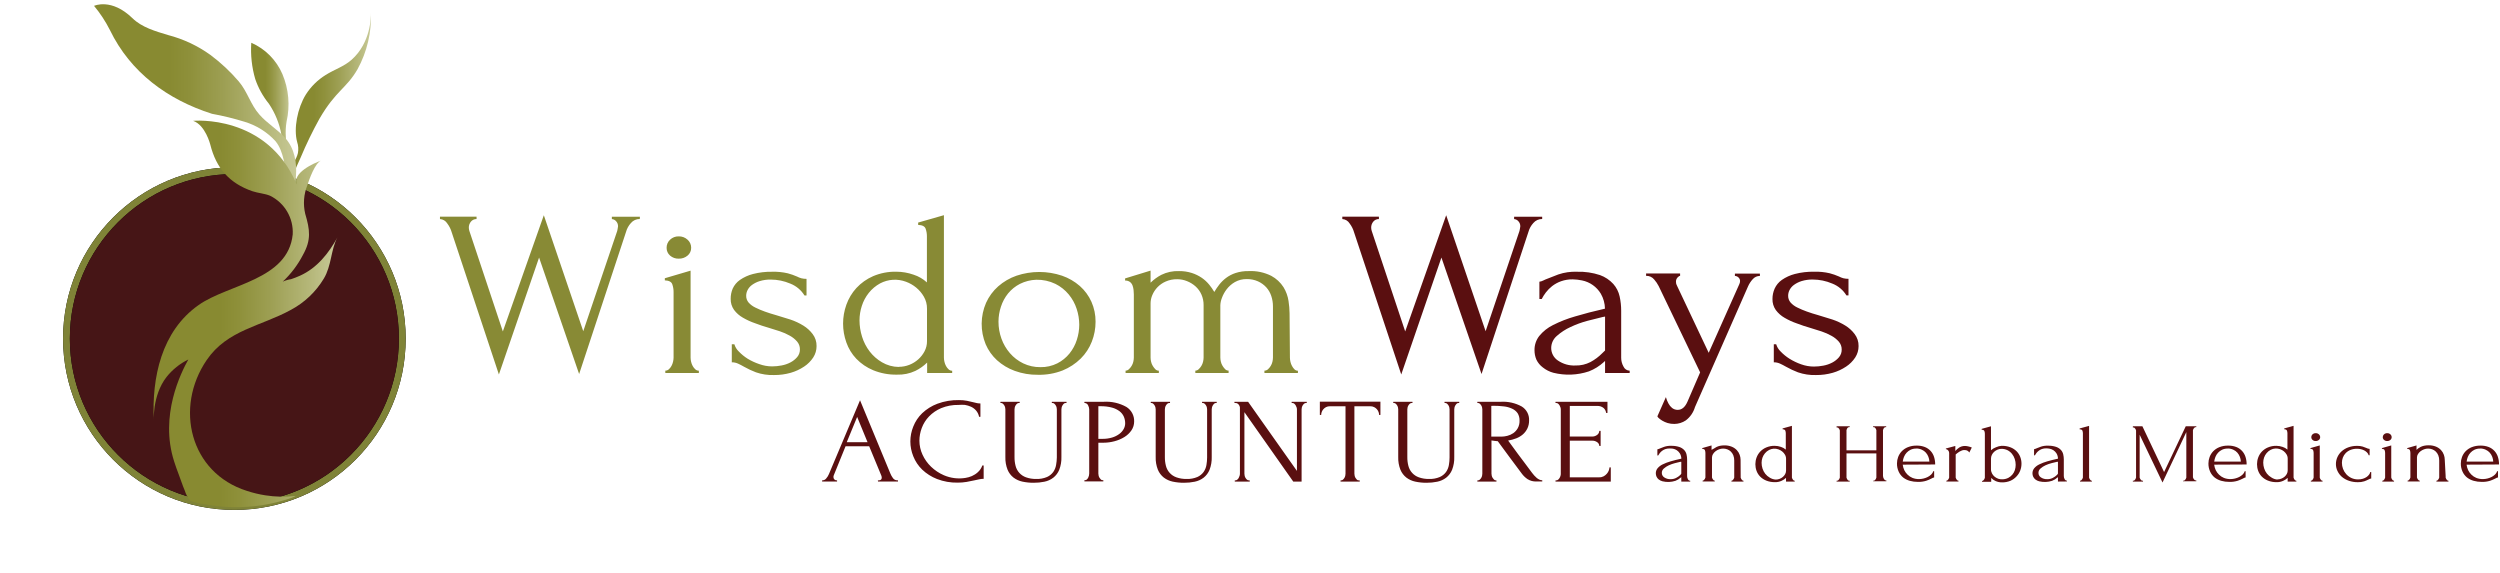 <?xml version="1.0" encoding="UTF-8"?>
<svg width="563px" height="129px" viewBox="0 0 563 129" version="1.1" xmlns="http://www.w3.org/2000/svg" xmlns:xlink="http://www.w3.org/1999/xlink">
    <!-- Generator: Sketch 50.2 (55047) - http://www.bohemiancoding.com/sketch -->
    <title>logo</title>
    <desc>Created with Sketch.</desc>
    <defs>
        <circle id="path-1" cx="38.78" cy="76.25" r="37.05"></circle>
        <filter x="-32.4%" y="-32.4%" width="164.8%" height="164.8%" filterUnits="objectBoundingBox" id="filter-2">
            <feMorphology radius="3" operator="dilate" in="SourceAlpha" result="shadowSpreadOuter1"></feMorphology>
            <feOffset dx="0" dy="0" in="shadowSpreadOuter1" result="shadowOffsetOuter1"></feOffset>
            <feGaussianBlur stdDeviation="5" in="shadowOffsetOuter1" result="shadowBlurOuter1"></feGaussianBlur>
            <feColorMatrix values="0 0 0 0 0.498   0 0 0 0 0.514   0 0 0 0 0.216  0 0 0 1 0" type="matrix" in="shadowBlurOuter1"></feColorMatrix>
        </filter>
        <linearGradient x1="-0.195%" y1="50.007%" x2="99.911%" y2="50.007%" id="linearGradient-3">
            <stop stop-color="#888A31" offset="37%"></stop>
            <stop stop-color="#8E903A" offset="47%"></stop>
            <stop stop-color="#9D9F53" offset="64%"></stop>
            <stop stop-color="#B6B87B" offset="86%"></stop>
            <stop stop-color="#C8CA98" offset="100%"></stop>
        </linearGradient>
        <linearGradient x1="0.034%" y1="49.984%" x2="100.02%" y2="49.984%" id="linearGradient-4">
            <stop stop-color="#888A31" offset="37%"></stop>
            <stop stop-color="#8E903A" offset="47%"></stop>
            <stop stop-color="#9D9F53" offset="64%"></stop>
            <stop stop-color="#B6B87B" offset="86%"></stop>
            <stop stop-color="#C8CA98" offset="100%"></stop>
        </linearGradient>
        <linearGradient x1="0.022%" y1="50.089%" x2="99.92%" y2="50.089%" id="linearGradient-5">
            <stop stop-color="#888A31" offset="37%"></stop>
            <stop stop-color="#8E903A" offset="47%"></stop>
            <stop stop-color="#9D9F53" offset="64%"></stop>
            <stop stop-color="#B6B87B" offset="86%"></stop>
            <stop stop-color="#C8CA98" offset="100%"></stop>
        </linearGradient>
        <linearGradient x1="0.005%" y1="49.975%" x2="100.024%" y2="49.975%" id="linearGradient-6">
            <stop stop-color="#888A31" offset="37%"></stop>
            <stop stop-color="#8E903A" offset="47%"></stop>
            <stop stop-color="#9D9F53" offset="64%"></stop>
            <stop stop-color="#B6B87B" offset="86%"></stop>
            <stop stop-color="#C8CA98" offset="100%"></stop>
        </linearGradient>
    </defs>
    <g id="Page-1" stroke="none" stroke-width="1" fill="none" fill-rule="evenodd">
        <g id="logo" transform="translate(14, 0)">
            <path d="M130.08,49.32 C129.31,49.306 128.575,49.64 128.08,50.23 C127.56,50.8 127.183,51.485 126.98,52.23 L116.42,84.23 L107.4,58 L98.35,84.33 L87.73,52.33 C87.524,51.607 87.185,50.929 86.73,50.33 C86.378,49.745 85.761,49.371 85.08,49.33 L85.08,48.8 L93.32,48.8 L93.32,49.33 C92.84,49.318 92.381,49.524 92.07,49.89 C91.734,50.285 91.559,50.792 91.58,51.31 C91.59,51.544 91.631,51.776 91.7,52 L99.24,74.64 L108.47,48.47 L117.35,74.59 L125,52 C125.016,51.848 125.046,51.697 125.09,51.55 C125.142,51.367 125.172,51.18 125.18,50.99 C125.2,50.543 125.033,50.109 124.72,49.79 C124.482,49.523 124.147,49.361 123.79,49.34 L123.79,48.81 L130.11,48.81 L130.08,49.32 Z M135.83,84 L135.83,83.47 C136.131,83.473 136.422,83.358 136.64,83.15 C136.874,82.934 137.07,82.68 137.22,82.4 C137.378,82.107 137.496,81.794 137.57,81.47 C137.644,81.165 137.685,80.853 137.69,80.54 L137.69,65.76 C137.693,65.168 137.595,64.579 137.4,64.02 C137.207,63.467 136.647,63.173 135.72,63.14 L135.72,62.66 L141.52,60.95 L141.52,80.55 C141.525,80.864 141.565,81.175 141.64,81.48 C141.714,81.805 141.831,82.117 141.99,82.41 C142.14,82.69 142.336,82.944 142.57,83.16 C142.788,83.368 143.079,83.483 143.38,83.48 L143.38,84 L135.83,84 Z M136.12,55.8 C136.109,55.11 136.392,54.448 136.9,53.98 C137.421,53.482 138.119,53.212 138.84,53.23 C139.579,53.207 140.298,53.476 140.84,53.98 C141.363,54.44 141.66,55.104 141.65,55.8 C141.664,56.48 141.365,57.128 140.84,57.56 C140.283,58.031 139.569,58.277 138.84,58.25 C138.129,58.273 137.437,58.026 136.9,57.56 C136.398,57.127 136.112,56.493 136.12,55.83 L136.12,55.8 Z M169.89,77.94 C169.895,78.848 169.635,79.738 169.14,80.5 C168.602,81.321 167.901,82.022 167.08,82.56 C166.157,83.174 165.145,83.643 164.08,83.95 C162.854,84.298 161.584,84.47 160.31,84.46 C158.931,84.506 157.555,84.3 156.25,83.85 C155.33,83.501 154.437,83.083 153.58,82.6 C153.08,82.313 152.617,82.073 152.19,81.88 C151.753,81.684 151.279,81.585 150.8,81.59 L150.8,77.53 L151.38,77.53 C151.566,78.151 151.91,78.713 152.38,79.16 C152.977,79.783 153.649,80.331 154.38,80.79 C155.206,81.288 156.085,81.694 157,82 C157.92,82.334 158.891,82.507 159.87,82.51 C160.592,82.51 161.312,82.439 162.02,82.3 C162.718,82.172 163.392,81.939 164.02,81.61 C164.595,81.31 165.108,80.903 165.53,80.41 C165.939,79.924 166.156,79.305 166.14,78.67 C166.15,78.025 165.922,77.398 165.5,76.91 C165.038,76.381 164.486,75.938 163.87,75.6 C163.151,75.195 162.394,74.86 161.61,74.6 C160.766,74.316 159.915,74.049 159.06,73.8 C158.046,73.511 157.045,73.177 156.06,72.8 C155.1,72.473 154.176,72.051 153.3,71.54 C152.518,71.099 151.837,70.5 151.3,69.78 C150.79,69.055 150.527,68.186 150.55,67.3 C150.541,66.511 150.695,65.728 151,65 C151.357,64.217 151.916,63.544 152.62,63.05 C153.51,62.434 154.502,61.98 155.55,61.71 C156.97,61.344 158.434,61.172 159.9,61.2 C161.08,61.166 162.26,61.283 163.41,61.55 C164.114,61.737 164.803,61.978 165.47,62.27 C165.788,62.439 166.123,62.573 166.47,62.67 C166.85,62.762 167.24,62.805 167.63,62.8 L167.63,66.54 L167.17,66.54 C166.427,65.326 165.306,64.388 163.98,63.87 C162.587,63.272 161.086,62.962 159.57,62.96 C158.723,62.944 157.88,63.062 157.07,63.31 C156.458,63.499 155.88,63.786 155.36,64.16 C154.942,64.46 154.6,64.854 154.36,65.31 C154.155,65.706 154.045,66.144 154.04,66.59 C154.025,67.157 154.221,67.709 154.59,68.14 C155.014,68.61 155.528,68.99 156.1,69.26 C156.798,69.606 157.516,69.91 158.25,70.17 C159.043,70.457 159.883,70.723 160.77,70.97 C161.85,71.29 162.933,71.623 164.02,71.97 C165.035,72.312 166.008,72.768 166.92,73.33 C167.729,73.827 168.438,74.472 169.01,75.23 C169.601,76.008 169.912,76.963 169.89,77.94 Z M194.79,84 L194.79,81.65 C194.016,82.411 193.124,83.042 192.15,83.52 C190.854,84.129 189.431,84.421 188,84.37 C186.16,84.407 184.333,84.067 182.63,83.37 C181.199,82.778 179.905,81.896 178.83,80.78 C177.837,79.731 177.077,78.484 176.6,77.12 C175.615,74.376 175.615,71.374 176.6,68.63 C177.094,67.235 177.862,65.953 178.86,64.86 C179.918,63.719 181.202,62.81 182.63,62.19 C184.28,61.491 186.059,61.15 187.85,61.19 C189.175,61.192 190.49,61.419 191.74,61.86 C192.854,62.217 193.877,62.81 194.74,63.6 L194.74,53.21 C194.744,52.627 194.646,52.049 194.45,51.5 C194.257,50.967 193.697,50.683 192.77,50.65 L192.77,50.12 L198.57,48.46 L198.57,80.56 C198.575,80.874 198.615,81.185 198.69,81.49 C198.764,81.815 198.881,82.127 199.04,82.42 C199.19,82.7 199.386,82.954 199.62,83.17 C199.838,83.378 200.129,83.493 200.43,83.49 L200.43,84 L194.79,84 Z M188.41,82.61 C189.225,82.611 190.032,82.458 190.79,82.16 C191.524,81.871 192.201,81.455 192.79,80.93 C193.369,80.414 193.85,79.797 194.21,79.11 C194.578,78.41 194.767,77.63 194.76,76.84 L194.76,69.52 C194.773,68.574 194.531,67.641 194.06,66.82 C193.61,66.034 193.02,65.336 192.32,64.76 C191.636,64.197 190.862,63.754 190.03,63.45 C188.123,62.732 186.001,62.867 184.2,63.82 C183.216,64.356 182.349,65.084 181.65,65.96 C180.951,66.836 180.419,67.832 180.08,68.9 C179.74,69.943 179.564,71.033 179.56,72.13 C179.562,73.39 179.758,74.64 180.14,75.84 C180.51,77.036 181.089,78.157 181.85,79.15 C182.605,80.13 183.542,80.955 184.61,81.58 C185.759,82.258 187.066,82.624 188.4,82.64 L188.41,82.61 Z M219.74,84.4 C217.961,84.427 216.192,84.129 214.52,83.52 C213.044,82.985 211.686,82.17 210.52,81.12 C209.424,80.114 208.555,78.887 207.97,77.52 C206.743,74.528 206.775,71.168 208.06,68.2 C208.698,66.785 209.628,65.52 210.79,64.49 C211.996,63.432 213.395,62.617 214.91,62.09 C218.242,60.969 221.848,60.969 225.18,62.09 C226.65,62.598 228.009,63.386 229.18,64.41 C230.292,65.395 231.182,66.605 231.79,67.96 C232.42,69.38 232.736,70.917 232.72,72.47 C232.721,73.996 232.436,75.509 231.88,76.93 C231.323,78.364 230.471,79.666 229.38,80.75 C228.214,81.896 226.834,82.803 225.32,83.42 C223.544,84.114 221.647,84.447 219.74,84.4 Z M219.36,63 C218.084,63.042 216.832,63.359 215.69,63.93 C214.666,64.454 213.761,65.182 213.03,66.07 C212.309,66.961 211.759,67.978 211.41,69.07 C211.047,70.153 210.861,71.288 210.86,72.43 C210.856,73.732 211.079,75.025 211.52,76.25 C211.949,77.452 212.597,78.564 213.43,79.53 C214.262,80.494 215.283,81.277 216.43,81.83 C217.64,82.41 218.968,82.701 220.31,82.68 C221.624,82.708 222.924,82.416 224.1,81.83 C225.162,81.291 226.099,80.535 226.85,79.61 C227.586,78.698 228.146,77.657 228.5,76.54 C228.861,75.436 229.047,74.282 229.05,73.12 C229.044,71.914 228.848,70.716 228.47,69.57 C228.086,68.379 227.479,67.273 226.68,66.31 C225.858,65.315 224.836,64.505 223.68,63.93 C222.334,63.282 220.853,62.963 219.36,63 Z M276.49,80.56 C276.495,80.873 276.536,81.185 276.61,81.49 C276.683,81.815 276.801,82.128 276.96,82.42 C277.106,82.695 277.291,82.948 277.51,83.17 C277.715,83.38 277.997,83.496 278.29,83.49 L278.29,84 L270.75,84 L270.75,83.47 C271.051,83.473 271.342,83.358 271.56,83.15 C271.797,82.93 272.003,82.677 272.17,82.4 C272.346,82.112 272.474,81.798 272.55,81.47 C272.624,81.165 272.664,80.853 272.67,80.54 L272.67,69 C272.672,68.201 272.544,67.407 272.29,66.65 C272.053,65.928 271.668,65.264 271.16,64.7 C270.637,64.132 270.004,63.677 269.3,63.36 C268.514,63.01 267.661,62.836 266.8,62.85 C265.856,62.825 264.923,63.057 264.1,63.52 C263.378,63.935 262.746,64.489 262.24,65.15 C261.785,65.741 261.424,66.399 261.17,67.1 C260.965,67.621 260.847,68.171 260.82,68.73 L260.82,80.53 C260.825,80.844 260.865,81.155 260.94,81.46 C261.015,81.789 261.143,82.103 261.32,82.39 C261.483,82.662 261.678,82.914 261.9,83.14 C262.105,83.35 262.387,83.466 262.68,83.46 L262.68,84 L255.19,84 L255.19,83.47 C255.472,83.463 255.74,83.349 255.94,83.15 C256.178,82.93 256.383,82.677 256.55,82.4 C256.726,82.112 256.854,81.798 256.93,81.47 C257.004,81.165 257.045,80.853 257.05,80.54 L257.05,68.7 C257.059,67.881 256.892,67.069 256.56,66.32 C256.249,65.619 255.792,64.992 255.22,64.48 C254.656,63.982 254.01,63.586 253.31,63.31 C252.617,63.029 251.877,62.883 251.13,62.88 C250.222,62.859 249.32,63.04 248.49,63.41 C247.13,64.006 246.054,65.107 245.49,66.48 C245.249,67.046 245.12,67.654 245.11,68.27 L245.11,80.55 C245.115,80.864 245.155,81.175 245.23,81.48 C245.305,81.809 245.433,82.123 245.61,82.41 C245.772,82.682 245.967,82.934 246.19,83.16 C246.395,83.37 246.677,83.486 246.97,83.48 L246.97,84 L239.48,84 L239.48,83.47 C239.762,83.463 240.03,83.349 240.23,83.15 C240.467,82.93 240.673,82.677 240.84,82.4 C241.016,82.113 241.145,81.799 241.22,81.47 C241.294,81.165 241.334,80.853 241.34,80.54 L241.34,66.3 C241.338,65.966 241.318,65.632 241.28,65.3 C241.243,64.959 241.166,64.623 241.05,64.3 C240.937,63.984 240.735,63.706 240.47,63.5 C240.15,63.272 239.762,63.159 239.37,63.18 L239.37,62.7 L245.11,60.94 L245.11,63.66 C245.823,62.958 246.635,62.365 247.52,61.9 C248.761,61.287 250.137,60.994 251.52,61.05 C252.504,61.036 253.483,61.181 254.42,61.48 C255.211,61.736 255.962,62.103 256.65,62.57 C257.268,62.998 257.823,63.509 258.3,64.09 C258.73,64.612 259.117,65.167 259.46,65.75 C259.79,65.183 260.158,64.638 260.56,64.12 C261.006,63.549 261.523,63.038 262.1,62.6 C262.75,62.111 263.477,61.733 264.25,61.48 C265.196,61.176 266.186,61.031 267.18,61.05 C268.947,60.961 270.707,61.33 272.29,62.12 C273.414,62.723 274.364,63.605 275.05,64.68 C275.633,65.633 276.017,66.695 276.18,67.8 C276.32,68.71 276.396,69.63 276.41,70.55 L276.49,80.56 Z" id="Shape" fill="#888A35" fill-rule="nonzero"></path>
            <path d="M333.3,49.32 C332.53,49.306 331.795,49.64 331.3,50.23 C330.78,50.8 330.403,51.485 330.2,52.23 L319.64,84.23 L310.61,58 L301.56,84.33 L290.94,52.33 C290.734,51.607 290.395,50.929 289.94,50.33 C289.588,49.745 288.971,49.371 288.29,49.33 L288.29,48.8 L296.53,48.8 L296.53,49.33 C296.05,49.318 295.591,49.524 295.28,49.89 C294.944,50.285 294.769,50.792 294.79,51.31 C294.8,51.544 294.841,51.776 294.91,52 L302.45,74.64 L311.68,48.47 L320.56,74.59 L328.19,52 C328.206,51.848 328.236,51.697 328.28,51.55 C328.332,51.367 328.362,51.18 328.37,50.99 C328.39,50.543 328.223,50.109 327.91,49.79 C327.672,49.523 327.337,49.361 326.98,49.34 L326.98,48.81 L333.3,48.81 L333.3,49.32 Z M347.46,84 L347.46,81.28 L347.17,81.55 C346.195,82.444 345.062,83.149 343.83,83.63 C341.248,84.495 338.473,84.606 335.83,83.95 C334.963,83.718 334.153,83.309 333.45,82.75 C332.832,82.292 332.335,81.692 332,81 C331.711,80.324 331.565,79.595 331.57,78.86 C331.552,77.703 331.93,76.574 332.64,75.66 C333.486,74.628 334.543,73.789 335.74,73.2 C337.341,72.392 339.015,71.74 340.74,71.25 C342.693,70.663 344.927,70.083 347.44,69.51 C347.418,68.329 347.098,67.174 346.51,66.15 C345.583,64.597 344.043,63.507 342.27,63.15 C341.583,63.004 340.883,62.923 340.18,62.91 C339.281,62.893 338.387,63.039 337.54,63.34 C336.82,63.596 336.146,63.964 335.54,64.43 C335.007,64.847 334.53,65.331 334.12,65.87 C333.768,66.332 333.456,66.824 333.19,67.34 L332.67,67.34 L332.67,63.44 C332.974,63.405 333.27,63.314 333.54,63.17 C333.864,63.005 334.198,62.862 334.54,62.74 C335.338,62.442 336.131,62.132 336.92,61.81 C338.283,61.345 339.721,61.139 341.16,61.2 C342.911,61.144 344.658,61.398 346.32,61.95 C347.468,62.362 348.498,63.049 349.32,63.95 C350.024,64.747 350.513,65.711 350.74,66.75 C350.974,67.811 351.091,68.894 351.09,69.98 L351.09,80.55 C351.085,81.251 351.264,81.94 351.61,82.55 C351.854,83.103 352.396,83.466 353,83.48 L353,84 L347.46,84 Z M347.46,78.93 L347.46,71.29 L346.88,71.4 C345.953,71.613 344.823,71.897 343.49,72.25 C342.184,72.596 340.912,73.062 339.69,73.64 C338.569,74.149 337.531,74.823 336.61,75.64 C335.807,76.317 335.34,77.31 335.33,78.36 C335.327,79.497 335.894,80.56 336.84,81.19 C338,81.984 339.386,82.377 340.79,82.31 C341.96,82.339 343.119,82.074 344.16,81.54 C345.146,81.012 346.046,80.337 346.83,79.54 L347.46,78.93 Z M367.71,91.67 C367.36,92.864 366.639,93.915 365.65,94.67 C364.886,95.182 363.99,95.46 363.07,95.47 C362.549,95.48 362.029,95.409 361.53,95.26 C361.125,95.134 360.736,94.963 360.37,94.75 C360.092,94.59 359.831,94.402 359.59,94.19 C359.444,94.073 359.325,93.927 359.24,93.76 L361.16,89.43 C361.296,89.931 361.49,90.415 361.74,90.87 C361.94,91.254 362.216,91.594 362.55,91.87 C362.914,92.157 363.366,92.309 363.83,92.3 C364.757,92.3 365.49,91.677 366.03,90.43 L368.87,83.86 L359.53,64.42 C359.259,63.891 358.923,63.397 358.53,62.95 C358.087,62.397 357.407,62.089 356.7,62.12 L356.7,61.59 L364.36,61.59 L364.36,62.12 C364.207,62.12 364.013,62.243 363.78,62.49 C363.532,62.762 363.406,63.123 363.43,63.49 C363.425,63.79 363.505,64.084 363.66,64.34 L370.8,79.45 L377.69,64 C377.796,63.785 377.854,63.55 377.86,63.31 C377.87,62.984 377.73,62.67 377.48,62.46 C377.267,62.263 376.99,62.149 376.7,62.14 L376.7,61.61 L382.33,61.61 L382.33,62.14 C381.717,62.135 381.133,62.398 380.73,62.86 C380.287,63.341 379.925,63.892 379.66,64.49 L367.71,91.67 Z M404.55,77.94 C404.555,78.848 404.295,79.738 403.8,80.5 C403.262,81.321 402.561,82.022 401.74,82.56 C400.817,83.174 399.805,83.643 398.74,83.95 C397.514,84.298 396.244,84.47 394.97,84.46 C393.591,84.506 392.215,84.3 390.91,83.85 C389.99,83.501 389.097,83.083 388.24,82.6 C387.74,82.313 387.277,82.073 386.85,81.88 C386.413,81.684 385.939,81.585 385.46,81.59 L385.46,77.53 L386,77.53 C386.186,78.151 386.53,78.713 387,79.16 C387.597,79.783 388.269,80.331 389,80.79 C389.822,81.301 390.697,81.72 391.61,82.04 C392.53,82.374 393.501,82.547 394.48,82.55 C395.202,82.55 395.922,82.479 396.63,82.34 C397.328,82.212 398.002,81.979 398.63,81.65 C399.205,81.35 399.718,80.943 400.14,80.45 C400.549,79.964 400.766,79.345 400.75,78.71 C400.76,78.065 400.532,77.438 400.11,76.95 C399.648,76.421 399.096,75.978 398.48,75.64 C397.761,75.235 397.004,74.9 396.22,74.64 C395.376,74.356 394.525,74.089 393.67,73.84 C392.656,73.551 391.655,73.217 390.67,72.84 C389.71,72.513 388.786,72.091 387.91,71.58 C387.128,71.139 386.447,70.54 385.91,69.82 C385.4,69.095 385.137,68.226 385.16,67.34 C385.157,66.531 385.324,65.73 385.65,64.99 C386.007,64.207 386.566,63.534 387.27,63.04 C388.16,62.424 389.152,61.97 390.2,61.7 C391.62,61.334 393.084,61.162 394.55,61.19 C395.73,61.156 396.91,61.273 398.06,61.54 C398.764,61.727 399.453,61.968 400.12,62.26 C400.438,62.429 400.773,62.563 401.12,62.66 C401.5,62.752 401.89,62.795 402.28,62.79 L402.28,66.53 L401.82,66.53 C401.077,65.316 399.956,64.378 398.63,63.86 C397.237,63.262 395.736,62.952 394.22,62.95 C393.373,62.934 392.53,63.052 391.72,63.3 C391.108,63.489 390.53,63.776 390.01,64.15 C389.592,64.45 389.25,64.844 389.01,65.3 C388.805,65.696 388.695,66.134 388.69,66.58 C388.675,67.147 388.871,67.699 389.24,68.13 C389.664,68.6 390.178,68.98 390.75,69.25 C391.448,69.596 392.166,69.9 392.9,70.16 C393.693,70.447 394.533,70.713 395.42,70.96 C396.5,71.28 397.583,71.613 398.67,71.96 C399.685,72.302 400.658,72.758 401.57,73.32 C402.379,73.817 403.088,74.462 403.66,75.22 C404.257,75.999 404.571,76.959 404.55,77.94 Z M183.69,108.18 L183.84,108.18 C184.327,108.18 184.57,107.98 184.57,107.58 C184.567,107.423 184.537,107.267 184.48,107.12 L181.74,100.5 L176.42,100.5 L173.78,107 C173.723,107.129 173.693,107.269 173.69,107.41 C173.678,107.618 173.754,107.821 173.9,107.97 C174.02,108.096 174.186,108.168 174.36,108.17 L174.51,108.17 L174.51,108.44 L171.14,108.44 L171.14,108.17 L171.29,108.17 C171.595,108.146 171.875,107.994 172.06,107.75 C172.321,107.454 172.531,107.116 172.68,106.75 L179.68,90.14 L186.49,106.59 C186.64,106.968 186.838,107.324 187.08,107.65 C187.302,107.983 187.68,108.18 188.08,108.17 L188.23,108.17 L188.23,108.44 L183.73,108.44 L183.69,108.18 Z M176.69,99.58 L181.37,99.58 L179.03,93.89 L176.69,99.58 Z M201.86,91.19 C200.524,91.159 199.197,91.405 197.96,91.91 C196.925,92.344 195.99,92.983 195.21,93.79 C194.494,94.536 193.939,95.421 193.58,96.39 C193.235,97.304 193.055,98.273 193.05,99.25 C193.054,100.335 193.293,101.406 193.75,102.39 C194.214,103.411 194.869,104.334 195.68,105.11 C196.516,105.912 197.488,106.559 198.55,107.02 C200.076,107.68 201.758,107.892 203.4,107.63 C203.906,107.555 204.4,107.413 204.87,107.21 C205.367,106.995 205.823,106.698 206.22,106.33 C206.672,105.92 207.016,105.405 207.22,104.83 L207.52,104.83 L207.52,107.83 C207.184,107.829 206.848,107.866 206.52,107.94 L205.41,108.18 C204.883,108.307 204.3,108.423 203.66,108.53 C202.999,108.639 202.33,108.693 201.66,108.69 C200.072,108.721 198.492,108.442 197.01,107.87 C195.769,107.389 194.634,106.668 193.67,105.75 C192.798,104.903 192.116,103.881 191.67,102.75 C191.237,101.69 191.013,100.555 191.01,99.41 C191.014,98.261 191.238,97.124 191.67,96.06 C192.114,94.928 192.796,93.905 193.67,93.06 C194.66,92.127 195.826,91.399 197.1,90.92 C198.654,90.344 200.303,90.065 201.96,90.1 C202.567,90.093 203.173,90.147 203.77,90.26 C204.31,90.367 204.79,90.477 205.21,90.59 C205.486,90.672 205.766,90.739 206.05,90.79 C206.294,90.835 206.542,90.859 206.79,90.86 L206.79,93.86 L206.49,93.86 C206.39,93.344 206.159,92.862 205.82,92.46 C205.506,92.095 205.117,91.802 204.68,91.6 C204.234,91.398 203.763,91.257 203.28,91.18 C202.807,91.146 202.332,91.149 201.86,91.19 Z M211.31,90.48 L215.63,90.48 L215.63,90.75 L215.48,90.75 C215.323,90.747 215.171,90.8 215.05,90.9 C214.924,91.005 214.816,91.13 214.73,91.27 C214.639,91.412 214.572,91.567 214.53,91.73 C214.492,91.874 214.472,92.021 214.47,92.17 L214.47,102.92 C214.459,103.594 214.54,104.267 214.71,104.92 C215.011,106.114 215.889,107.079 217.05,107.49 C217.791,107.755 218.574,107.88 219.36,107.86 C220.192,107.893 221.022,107.743 221.79,107.42 C222.347,107.172 222.83,106.782 223.19,106.29 C223.517,105.82 223.735,105.284 223.83,104.72 C223.936,104.153 223.993,103.577 224,103 L224,92.17 C223.998,92.021 223.977,91.874 223.94,91.73 C223.898,91.567 223.831,91.412 223.74,91.27 C223.654,91.13 223.546,91.005 223.42,90.9 C223.309,90.803 223.167,90.75 223.02,90.75 L222.87,90.75 L222.87,90.48 L226.18,90.48 L226.18,90.75 L226,90.75 C225.849,90.746 225.702,90.799 225.59,90.9 C225.473,91.009 225.372,91.133 225.29,91.27 C225.199,91.412 225.132,91.567 225.09,91.73 C225.052,91.874 225.032,92.021 225.03,92.17 L225.03,102.9 C225.062,103.89 224.895,104.876 224.54,105.8 C224.255,106.499 223.793,107.113 223.2,107.58 C222.61,108.027 221.926,108.335 221.2,108.48 C220.404,108.646 219.593,108.726 218.78,108.72 C217.926,108.726 217.075,108.639 216.24,108.46 C215.515,108.307 214.832,107.996 214.24,107.55 C213.647,107.082 213.185,106.469 212.9,105.77 C212.546,104.863 212.38,103.893 212.41,102.92 L212.41,92.17 C212.408,92.021 212.388,91.874 212.35,91.73 C212.308,91.567 212.241,91.412 212.15,91.27 C212.064,91.13 211.956,91.005 211.83,90.9 C211.722,90.806 211.584,90.753 211.44,90.75 L211.29,90.75 L211.31,90.48 Z M230.22,90.48 L234.54,90.48 C236.323,90.368 238.1,90.77 239.66,91.64 C240.789,92.341 241.456,93.592 241.41,94.92 C241.412,95.633 241.2,96.33 240.8,96.92 C240.38,97.531 239.834,98.046 239.2,98.43 C238.507,98.852 237.756,99.169 236.97,99.37 C236.168,99.586 235.341,99.697 234.51,99.7 L233.35,99.7 L233.35,106.64 C233.351,106.802 233.371,106.963 233.41,107.12 C233.449,107.29 233.517,107.452 233.61,107.6 C233.695,107.738 233.795,107.866 233.91,107.98 C234.019,108.087 234.167,108.145 234.32,108.14 L234.47,108.14 L234.47,108.41 L230.21,108.41 L230.21,108.14 L230.36,108.14 C230.505,108.137 230.645,108.08 230.75,107.98 C230.87,107.87 230.972,107.742 231.05,107.6 C231.204,107.303 231.286,106.974 231.29,106.64 L231.29,92.17 C231.277,91.866 231.195,91.568 231.05,91.3 C230.931,91.007 230.663,90.801 230.35,90.76 L230.2,90.76 L230.22,90.48 Z M233.35,91.48 L233.35,98.83 L234.27,98.83 C235.008,98.84 235.743,98.739 236.45,98.53 C237.025,98.362 237.567,98.095 238.05,97.74 C238.461,97.444 238.802,97.062 239.05,96.62 C239.269,96.228 239.386,95.788 239.39,95.34 C239.393,94.832 239.294,94.329 239.1,93.86 C238.892,93.377 238.565,92.954 238.15,92.63 C237.634,92.239 237.046,91.954 236.42,91.79 C235.562,91.564 234.677,91.46 233.79,91.48 L233.35,91.48 Z M245.17,90.48 L249.49,90.48 L249.49,90.75 L249.34,90.75 C249.183,90.747 249.031,90.8 248.91,90.9 C248.784,91.005 248.676,91.13 248.59,91.27 C248.499,91.412 248.432,91.567 248.39,91.73 C248.352,91.874 248.332,92.021 248.33,92.17 L248.33,102.92 C248.319,103.594 248.4,104.267 248.57,104.92 C248.871,106.114 249.749,107.079 250.91,107.49 C251.651,107.755 252.434,107.88 253.22,107.86 C254.052,107.893 254.882,107.743 255.65,107.42 C256.207,107.172 256.69,106.782 257.05,106.29 C257.377,105.82 257.595,105.284 257.69,104.72 C257.789,104.152 257.84,103.577 257.84,103 L257.84,92.17 C257.838,92.021 257.817,91.874 257.78,91.73 C257.738,91.567 257.671,91.412 257.58,91.27 C257.494,91.13 257.386,91.005 257.26,90.9 C257.149,90.803 257.007,90.75 256.86,90.75 L256.71,90.75 L256.71,90.48 L260,90.48 L260,90.75 L259.85,90.75 C259.699,90.746 259.552,90.799 259.44,90.9 C259.323,91.009 259.222,91.133 259.14,91.27 C259.049,91.412 258.982,91.567 258.94,91.73 C258.902,91.874 258.882,92.021 258.88,92.17 L258.88,102.9 C258.912,103.89 258.745,104.876 258.39,105.8 C258.105,106.499 257.643,107.113 257.05,107.58 C256.46,108.027 255.776,108.335 255.05,108.48 C254.254,108.646 253.443,108.726 252.63,108.72 C251.776,108.726 250.925,108.639 250.09,108.46 C249.365,108.307 248.682,107.996 248.09,107.55 C247.497,107.082 247.035,106.469 246.75,105.77 C246.396,104.863 246.23,103.893 246.26,102.92 L246.26,92.17 C246.258,92.021 246.238,91.874 246.2,91.73 C246.158,91.567 246.091,91.412 246,91.27 C245.914,91.13 245.806,91.005 245.68,90.9 C245.572,90.806 245.434,90.753 245.29,90.75 L245.14,90.75 L245.17,90.48 Z M267.29,108.18 L267.44,108.18 L267.44,108.45 L264.07,108.45 L264.07,108.18 L264.22,108.18 C264.371,108.177 264.517,108.12 264.63,108.02 C264.76,107.915 264.868,107.786 264.95,107.64 C265.035,107.488 265.102,107.327 265.15,107.16 C265.2,107.005 265.227,106.843 265.23,106.68 L265.23,92.17 C265.244,92.024 265.244,91.876 265.23,91.73 C265.199,91.568 265.141,91.413 265.06,91.27 C264.979,91.124 264.866,90.997 264.73,90.9 C264.577,90.797 264.395,90.744 264.21,90.75 L264,90.75 L264,90.48 L267.07,90.48 L278.07,106.05 L278.07,92.17 C278.066,92.02 278.039,91.872 277.99,91.73 C277.941,91.568 277.87,91.413 277.78,91.27 C277.694,91.13 277.586,91.005 277.46,90.9 C277.339,90.8 277.187,90.747 277.03,90.75 L276.88,90.75 L276.88,90.48 L280.28,90.48 L280.28,90.75 L280.13,90.75 C279.973,90.747 279.821,90.8 279.7,90.9 C279.574,91.005 279.466,91.13 279.38,91.27 C279.289,91.412 279.222,91.567 279.18,91.73 C279.142,91.874 279.122,92.021 279.12,92.17 L279.12,108.45 L277.24,108.45 L266.24,92.82 L266.24,106.68 C266.241,106.842 266.261,107.003 266.3,107.16 C266.34,107.33 266.407,107.492 266.5,107.64 C266.588,107.781 266.696,107.909 266.82,108.02 C266.948,108.136 267.118,108.194 267.29,108.18 Z M292.06,108.18 L292.21,108.18 L292.21,108.45 L287.89,108.45 L287.89,108.18 L288,108.18 C288.159,108.184 288.312,108.126 288.43,108.02 C288.554,107.909 288.662,107.781 288.75,107.64 C288.843,107.492 288.91,107.33 288.95,107.16 C288.988,107.003 289.008,106.842 289.01,106.68 L289.01,91.49 L285.48,91.49 C285.185,91.484 284.894,91.549 284.63,91.68 C284.397,91.799 284.19,91.962 284.02,92.16 C283.709,92.518 283.535,92.975 283.53,93.45 L283.23,93.45 L283.23,90.45 L296.87,90.45 L296.87,93.45 L296.57,93.45 C296.569,93.221 296.528,92.995 296.45,92.78 C296.27,92.298 295.912,91.905 295.45,91.68 C295.186,91.548 294.895,91.483 294.6,91.49 L291.01,91.49 L291.01,106.68 C291.011,106.842 291.031,107.003 291.07,107.16 C291.109,107.33 291.177,107.492 291.27,107.64 C291.355,107.778 291.455,107.906 291.57,108.02 C291.698,108.15 291.88,108.21 292.06,108.18 Z M299.77,90.48 L304.09,90.48 L304.09,90.75 L303.94,90.75 C303.783,90.747 303.631,90.8 303.51,90.9 C303.384,91.005 303.276,91.13 303.19,91.27 C303.099,91.412 303.032,91.567 302.99,91.73 C302.952,91.874 302.932,92.021 302.93,92.17 L302.93,102.92 C302.919,103.594 303,104.267 303.17,104.92 C303.471,106.114 304.349,107.079 305.51,107.49 C306.251,107.755 307.034,107.88 307.82,107.86 C308.652,107.893 309.482,107.743 310.25,107.42 C310.807,107.172 311.29,106.782 311.65,106.29 C311.977,105.82 312.195,105.284 312.29,104.72 C312.389,104.152 312.44,103.577 312.44,103 L312.44,92.17 C312.438,92.021 312.417,91.874 312.38,91.73 C312.338,91.567 312.271,91.412 312.18,91.27 C312.094,91.13 311.986,91.005 311.86,90.9 C311.749,90.803 311.607,90.75 311.46,90.75 L311.31,90.75 L311.31,90.48 L314.62,90.48 L314.62,90.75 L314.47,90.75 C314.319,90.746 314.172,90.799 314.06,90.9 C313.943,91.009 313.842,91.133 313.76,91.27 C313.669,91.412 313.602,91.567 313.56,91.73 C313.522,91.874 313.502,92.021 313.5,92.17 L313.5,102.9 C313.532,103.89 313.365,104.876 313.01,105.8 C312.725,106.499 312.263,107.113 311.67,107.58 C311.08,108.027 310.396,108.335 309.67,108.48 C308.874,108.646 308.063,108.726 307.25,108.72 C306.396,108.726 305.545,108.639 304.71,108.46 C303.985,108.307 303.302,107.996 302.71,107.55 C302.117,107.082 301.655,106.469 301.37,105.77 C301.016,104.863 300.85,103.893 300.88,102.92 L300.88,92.17 C300.878,92.021 300.858,91.874 300.82,91.73 C300.778,91.567 300.711,91.412 300.62,91.27 C300.534,91.13 300.426,91.005 300.3,90.9 C300.192,90.806 300.054,90.753 299.91,90.75 L299.76,90.75 L299.77,90.48 Z M322.84,108.18 L323,108.18 L323,108.45 L318.7,108.45 L318.7,108.18 L318.85,108.18 C318.995,108.177 319.135,108.12 319.24,108.02 C319.364,107.909 319.472,107.781 319.56,107.64 C319.653,107.492 319.72,107.33 319.76,107.16 C319.799,107.003 319.819,106.842 319.82,106.68 L319.82,92.17 C319.818,92.021 319.798,91.874 319.76,91.73 C319.718,91.567 319.651,91.412 319.56,91.27 C319.474,91.13 319.366,91.005 319.24,90.9 C319.132,90.806 318.994,90.753 318.85,90.75 L318.7,90.75 L318.7,90.48 L324,90.48 C325.632,90.386 327.257,90.753 328.69,91.54 C329.773,92.202 330.409,93.402 330.35,94.67 C330.364,95.294 330.234,95.914 329.97,96.48 C329.728,96.985 329.389,97.438 328.97,97.81 C328.526,98.194 328.018,98.499 327.47,98.71 C326.876,98.94 326.259,99.108 325.63,99.21 L327.82,102.21 C328.347,102.937 328.883,103.65 329.43,104.35 C329.977,105.05 330.513,105.77 331.04,106.51 C331.18,106.69 331.34,106.88 331.51,107.08 C331.679,107.274 331.863,107.454 332.06,107.62 C332.245,107.777 332.45,107.908 332.67,108.01 C332.873,108.108 333.095,108.159 333.32,108.16 L333.32,108.43 L332,108.43 C331.295,108.462 330.597,108.277 330,107.9 C329.503,107.563 329.066,107.144 328.71,106.66 C327.797,105.46 326.89,104.243 325.99,103.01 C325.09,101.777 324.193,100.56 323.3,99.36 L322.59,99.29 L321.88,99.19 L321.88,106.65 C321.881,106.812 321.901,106.973 321.94,107.13 C321.979,107.3 322.047,107.462 322.14,107.61 C322.225,107.748 322.325,107.876 322.44,107.99 C322.542,108.105 322.687,108.173 322.84,108.18 Z M321.84,91.41 L321.84,98.33 L324.1,98.33 C324.556,98.325 325.009,98.264 325.45,98.15 C325.929,98.031 326.383,97.828 326.79,97.55 C327.199,97.26 327.54,96.885 327.79,96.45 C328.082,95.925 328.224,95.33 328.2,94.73 C328.224,94.135 328.071,93.547 327.76,93.04 C327.448,92.606 327.027,92.261 326.54,92.04 C325.95,91.764 325.318,91.588 324.67,91.52 C323.874,91.424 323.072,91.377 322.27,91.38 L321.84,91.41 Z M336.3,108.18 L336.45,108.18 C336.607,108.183 336.759,108.13 336.88,108.03 C337.006,107.925 337.114,107.8 337.2,107.66 C337.289,107.516 337.36,107.362 337.41,107.2 C337.459,107.051 337.486,106.896 337.49,106.74 L337.49,92.17 C337.485,92.02 337.458,91.872 337.41,91.73 C337.36,91.568 337.289,91.414 337.2,91.27 C337.114,91.13 337.006,91.005 336.88,90.9 C336.759,90.8 336.607,90.747 336.45,90.75 L336.3,90.75 L336.3,90.48 L348,90.48 L348,93 L347.7,93 C347.656,92.579 347.46,92.188 347.15,91.9 C346.726,91.546 346.18,91.374 345.63,91.42 L339.52,91.42 L339.52,98.31 L344.52,98.31 C344.943,98.325 345.357,98.19 345.69,97.93 C345.98,97.721 346.155,97.387 346.16,97.03 L346.46,97.03 L346.46,100.43 L346.16,100.43 C346.159,100.09 345.986,99.774 345.7,99.59 C345.357,99.344 344.941,99.221 344.52,99.24 L339.52,99.24 L339.52,107.49 L346.17,107.49 C346.519,107.499 346.863,107.416 347.17,107.25 C347.44,107.096 347.68,106.897 347.88,106.66 C348.068,106.446 348.214,106.198 348.31,105.93 C348.393,105.716 348.44,105.49 348.45,105.26 L348.75,105.26 L348.75,108.45 L336.3,108.45 L336.3,108.18 Z M364.63,108.45 L364.63,107.45 L364.52,107.54 C364.165,107.859 363.755,108.109 363.31,108.28 C362.369,108.587 361.361,108.625 360.4,108.39 C360.088,108.309 359.796,108.166 359.54,107.97 C359.329,107.802 359.161,107.586 359.05,107.34 C358.945,107.104 358.89,106.848 358.89,106.59 C358.885,106.18 359.023,105.78 359.28,105.46 C359.591,105.093 359.976,104.796 360.41,104.59 C360.987,104.305 361.59,104.074 362.21,103.9 C362.917,103.693 363.727,103.49 364.64,103.29 C364.632,102.871 364.515,102.46 364.3,102.1 C364.123,101.817 363.888,101.575 363.61,101.39 C363.354,101.224 363.069,101.109 362.77,101.05 C362.515,101.009 362.258,100.992 362,101 C361.66,100.988 361.321,101.039 361,101.15 C360.515,101.332 360.09,101.643 359.77,102.05 C359.641,102.212 359.527,102.387 359.43,102.57 L359.24,102.57 L359.24,101.19 C359.351,101.18 359.46,101.15 359.56,101.1 L359.92,100.95 L360.78,100.62 C361.276,100.454 361.798,100.38 362.32,100.4 C362.954,100.379 363.586,100.467 364.19,100.66 C364.608,100.8 364.986,101.04 365.29,101.36 C365.548,101.642 365.727,101.987 365.81,102.36 C365.896,102.734 365.94,103.116 365.94,103.5 L365.94,107.23 C365.939,107.479 366.005,107.724 366.13,107.94 C366.222,108.139 366.421,108.267 366.64,108.27 L366.64,108.46 L364.63,108.45 Z M364.63,106.66 L364.63,104 L364.42,104 L363.19,104.3 C362.716,104.422 362.254,104.586 361.81,104.79 C361.406,104.974 361.032,105.216 360.7,105.51 C360.401,105.755 360.232,106.124 360.24,106.51 C360.241,106.915 360.448,107.292 360.79,107.51 C361.212,107.792 361.713,107.932 362.22,107.91 C362.643,107.92 363.061,107.827 363.44,107.64 C363.808,107.456 364.145,107.217 364.44,106.93 L364.63,106.66 Z M378,107.23 C377.987,107.34 377.987,107.45 378,107.56 C378.028,107.677 378.075,107.789 378.14,107.89 C378.2,107.984 378.27,108.072 378.35,108.15 C378.425,108.223 378.526,108.262 378.63,108.26 L378.63,108.45 L375.92,108.45 L375.92,108.26 C376.021,108.259 376.117,108.219 376.19,108.15 C376.275,108.074 376.349,107.986 376.41,107.89 C376.475,107.789 376.522,107.677 376.55,107.56 C376.563,107.45 376.563,107.34 376.55,107.23 L376.55,103.72 C376.559,103.313 376.488,102.909 376.34,102.53 C376.212,102.21 376.018,101.92 375.77,101.68 C375.539,101.458 375.262,101.287 374.96,101.18 C374.665,101.074 374.354,101.02 374.04,101.02 C373.729,101.021 373.421,101.079 373.13,101.19 C372.842,101.295 372.573,101.443 372.33,101.63 C372.102,101.806 371.909,102.023 371.76,102.27 C371.618,102.498 371.542,102.761 371.54,103.03 L371.54,107.21 C371.528,107.32 371.528,107.43 371.54,107.54 C371.568,107.657 371.615,107.769 371.68,107.87 C371.74,107.965 371.81,108.052 371.89,108.13 C371.965,108.203 372.066,108.242 372.17,108.24 L372.17,108.43 L369.43,108.43 L369.43,108.24 C369.531,108.239 369.627,108.199 369.7,108.13 C369.785,108.054 369.859,107.966 369.92,107.87 C369.985,107.769 370.032,107.657 370.06,107.54 C370.073,107.43 370.073,107.32 370.06,107.21 L370.06,102 C370.059,101.792 370.021,101.585 369.95,101.39 C369.877,101.197 369.673,101.093 369.34,101.08 L369.34,100.91 L371.44,100.31 L371.44,101.31 C371.618,101.191 371.805,101.087 372,101 C372.175,100.868 372.362,100.754 372.56,100.66 C372.803,100.546 373.058,100.459 373.32,100.4 C373.648,100.329 373.984,100.295 374.32,100.3 C374.895,100.285 375.466,100.387 376,100.6 C376.43,100.777 376.819,101.043 377.14,101.38 C377.425,101.685 377.643,102.046 377.78,102.44 C377.909,102.8 377.977,103.178 377.98,103.56 L378,107.23 Z M388.21,108.45 L388.21,107.62 C387.915,107.893 387.577,108.116 387.21,108.28 C386.74,108.495 386.226,108.597 385.71,108.58 C385.043,108.595 384.38,108.476 383.76,108.23 C383.243,108.024 382.773,107.714 382.38,107.32 C382.022,106.952 381.745,106.513 381.57,106.03 C381.22,105.06 381.224,103.998 381.58,103.03 C381.76,102.536 382.04,102.083 382.4,101.7 C382.787,101.296 383.254,100.976 383.77,100.76 C384.368,100.511 385.012,100.388 385.66,100.4 C386.14,100.402 386.616,100.483 387.07,100.64 C387.472,100.765 387.843,100.972 388.16,101.25 L388.16,97.57 C388.159,97.365 388.122,97.162 388.05,96.97 C387.977,96.783 387.773,96.683 387.44,96.67 L387.44,96.48 L389.54,95.9 L389.54,107.23 C389.528,107.34 389.528,107.45 389.54,107.56 C389.568,107.675 389.612,107.787 389.67,107.89 C389.725,107.988 389.796,108.076 389.88,108.15 C389.96,108.221 390.063,108.261 390.17,108.26 L390.17,108.45 L388.21,108.45 Z M385.9,108 C386.194,108 386.486,107.946 386.76,107.84 C387.03,107.742 387.28,107.596 387.5,107.41 C387.711,107.23 387.887,107.013 388.02,106.77 C388.153,106.525 388.222,106.249 388.22,105.97 L388.22,103.39 C388.234,103.04 388.147,102.692 387.97,102.39 C387.806,102.11 387.593,101.863 387.34,101.66 C387.091,101.462 386.81,101.306 386.51,101.2 C385.819,100.948 385.055,100.995 384.4,101.33 C384.043,101.515 383.727,101.77 383.47,102.08 C383.221,102.376 383.028,102.715 382.9,103.08 C382.776,103.447 382.712,103.832 382.71,104.22 C382.71,104.665 382.782,105.107 382.92,105.53 C383.055,105.954 383.265,106.35 383.54,106.7 C383.815,107.048 384.155,107.34 384.54,107.56 C384.948,107.82 385.417,107.972 385.9,108 Z M407.82,108.26 L407.93,108.26 C408.029,108.26 408.125,108.224 408.2,108.16 C408.288,108.087 408.362,107.999 408.42,107.9 C408.484,107.794 408.53,107.68 408.56,107.56 C408.572,107.45 408.572,107.34 408.56,107.23 L408.56,102.1 L401.83,102.1 L401.83,107.23 C401.818,107.34 401.818,107.45 401.83,107.56 C401.858,107.675 401.902,107.787 401.96,107.89 C402.014,107.986 402.081,108.074 402.16,108.15 C402.235,108.223 402.336,108.262 402.44,108.26 L402.55,108.26 L402.55,108.45 L399.6,108.45 L399.6,108.26 L399.7,108.26 C399.799,108.26 399.895,108.224 399.97,108.16 C400.058,108.087 400.132,107.999 400.19,107.9 C400.254,107.794 400.3,107.68 400.33,107.56 C400.342,107.45 400.342,107.34 400.33,107.23 L400.33,97.23 C400.342,97.13 400.342,97.03 400.33,96.93 C400.301,96.818 400.257,96.71 400.2,96.61 C400.146,96.514 400.075,96.43 399.99,96.36 C399.908,96.294 399.805,96.258 399.7,96.26 L399.6,96.26 L399.6,96 L402.55,96 L402.55,96.19 L402.44,96.19 C402.335,96.188 402.232,96.224 402.15,96.29 C402.066,96.358 401.998,96.443 401.95,96.54 C401.899,96.642 401.859,96.749 401.83,96.86 C401.818,96.96 401.818,97.06 401.83,97.16 L401.83,101.42 L408.56,101.42 L408.56,97.16 C408.572,97.06 408.572,96.96 408.56,96.86 C408.531,96.748 408.487,96.64 408.43,96.54 C408.376,96.444 408.305,96.36 408.22,96.29 C408.138,96.224 408.035,96.188 407.93,96.19 L407.82,96.19 L407.82,96 L410.77,96 L410.77,96.19 L410.66,96.19 C410.555,96.188 410.452,96.224 410.37,96.29 C410.286,96.358 410.218,96.443 410.17,96.54 C410.119,96.642 410.078,96.749 410.05,96.86 C410.038,96.96 410.038,97.06 410.05,97.16 L410.05,107.16 C410.05,107.272 410.067,107.383 410.1,107.49 C410.134,107.605 410.181,107.716 410.24,107.82 C410.294,107.916 410.361,108.004 410.44,108.08 C410.508,108.151 410.602,108.19 410.7,108.19 L410.81,108.19 L410.81,108.38 L407.86,108.38 L407.82,108.26 Z M414.49,104.64 C414.546,105.073 414.667,105.494 414.85,105.89 C415.034,106.263 415.28,106.601 415.58,106.89 C415.895,107.203 416.269,107.452 416.68,107.62 C417.16,107.81 417.674,107.901 418.19,107.89 C418.86,107.88 419.52,107.719 420.12,107.42 C420.409,107.272 420.675,107.084 420.91,106.86 C421.129,106.655 421.291,106.397 421.38,106.11 L421.57,106.11 L421.57,107.52 C421.472,107.526 421.376,107.553 421.29,107.6 L420.92,107.79 C420.552,107.978 420.171,108.138 419.78,108.27 C419.168,108.458 418.53,108.542 417.89,108.52 C417.282,108.525 416.676,108.444 416.09,108.28 C415.546,108.129 415.037,107.874 414.59,107.53 C414.163,107.178 413.821,106.733 413.59,106.23 C413.316,105.638 413.183,104.992 413.2,104.34 C413.203,103.858 413.291,103.381 413.46,102.93 C413.637,102.45 413.91,102.012 414.26,101.64 C414.65,101.237 415.12,100.92 415.64,100.71 C416.276,100.458 416.956,100.336 417.64,100.35 C418.268,100.337 418.893,100.445 419.48,100.67 C419.975,100.865 420.42,101.17 420.78,101.56 C421.13,101.946 421.392,102.403 421.55,102.9 C421.723,103.45 421.807,104.024 421.8,104.6 L414.49,104.64 Z M417.54,101.02 C417.102,101.008 416.668,101.097 416.27,101.28 C415.586,101.615 415.052,102.193 414.77,102.9 C414.634,103.24 414.543,103.596 414.5,103.96 L420.5,103.96 C420.485,103.594 420.411,103.232 420.28,102.89 C420.15,102.546 419.961,102.228 419.72,101.95 C419.468,101.664 419.158,101.435 418.81,101.28 C418.412,101.095 417.979,100.999 417.54,101 L417.54,101.02 Z M429.49,101.91 C429.369,101.7 429.183,101.535 428.96,101.44 C428.756,101.375 428.544,101.345 428.33,101.35 C428.163,101.352 427.997,101.382 427.84,101.44 C427.659,101.503 427.485,101.584 427.32,101.68 C427.15,101.78 426.99,101.89 426.83,102.01 C426.67,102.13 426.53,102.24 426.42,102.34 L426.42,107.24 C426.407,107.346 426.407,107.454 426.42,107.56 C426.45,107.676 426.497,107.788 426.56,107.89 C426.616,107.987 426.687,108.075 426.77,108.15 C426.848,108.217 426.947,108.253 427.05,108.25 L427.05,108.44 L424.32,108.44 L424.32,108.25 C424.419,108.25 424.515,108.214 424.59,108.15 C424.678,108.077 424.752,107.989 424.81,107.89 C424.872,107.787 424.92,107.676 424.95,107.56 C424.963,107.454 424.963,107.346 424.95,107.24 L424.95,102 C424.944,101.808 424.878,101.622 424.76,101.47 C424.627,101.29 424.43,101.168 424.21,101.13 L424.21,101 L426.34,100.43 L426.34,101.56 C426.467,101.42 426.6,101.283 426.74,101.15 C426.884,101.014 427.041,100.893 427.21,100.79 C427.393,100.681 427.587,100.594 427.79,100.53 C428.03,100.458 428.28,100.424 428.53,100.43 C428.787,100.437 429.042,100.474 429.29,100.54 C429.55,100.598 429.804,100.678 430.05,100.78 L429.49,101.91 Z M436.77,100.4 C437.453,100.38 438.132,100.496 438.77,100.74 C439.287,100.941 439.757,101.247 440.15,101.64 C440.51,102.009 440.788,102.448 440.97,102.93 C441.149,103.403 441.24,103.904 441.24,104.41 C441.241,104.929 441.149,105.443 440.97,105.93 C440.787,106.428 440.505,106.884 440.14,107.27 C439.755,107.696 439.285,108.036 438.76,108.27 C438.162,108.519 437.518,108.642 436.87,108.63 C436.372,108.637 435.877,108.538 435.42,108.34 C435.042,108.173 434.702,107.931 434.42,107.63 L434.42,108.5 L432.36,108.5 L432.36,108.31 C432.461,108.309 432.557,108.269 432.63,108.2 C432.715,108.124 432.789,108.036 432.85,107.94 C432.915,107.839 432.962,107.727 432.99,107.61 C433.003,107.5 433.003,107.39 432.99,107.28 L432.99,97.67 C432.989,97.465 432.952,97.262 432.88,97.07 C432.807,96.883 432.603,96.783 432.27,96.77 L432.27,96.58 L434.37,96 L434.37,101.39 C434.707,101.093 435.097,100.862 435.52,100.71 C435.915,100.534 436.338,100.429 436.77,100.4 Z M436.98,107.94 C437.432,107.927 437.876,107.815 438.28,107.61 C438.634,107.424 438.946,107.169 439.2,106.86 C439.446,106.565 439.632,106.225 439.75,105.86 C439.869,105.478 439.929,105.08 439.93,104.68 C439.93,104.232 439.86,103.786 439.72,103.36 C439.585,102.942 439.375,102.552 439.1,102.21 C438.828,101.869 438.487,101.59 438.1,101.39 C437.668,101.177 437.191,101.07 436.71,101.08 C436.414,101.081 436.121,101.142 435.85,101.26 C435.576,101.374 435.322,101.533 435.1,101.73 C434.88,101.927 434.7,102.164 434.57,102.43 C434.437,102.697 434.369,102.992 434.37,103.29 L434.37,105.63 C434.358,105.978 434.438,106.322 434.6,106.63 C434.75,106.917 434.957,107.169 435.21,107.37 C435.464,107.572 435.752,107.727 436.06,107.83 C436.365,107.918 436.683,107.955 437,107.94 L436.98,107.94 Z M449.45,108.45 L449.45,107.45 L449.34,107.54 C448.985,107.859 448.575,108.109 448.13,108.28 C447.189,108.587 446.181,108.625 445.22,108.39 C444.908,108.309 444.616,108.166 444.36,107.97 C444.149,107.802 443.981,107.586 443.87,107.34 C443.765,107.104 443.71,106.848 443.71,106.59 C443.705,106.18 443.843,105.78 444.1,105.46 C444.411,105.093 444.796,104.796 445.23,104.59 C445.807,104.305 446.41,104.074 447.03,103.9 C447.737,103.693 448.547,103.49 449.46,103.29 C449.452,102.871 449.335,102.46 449.12,102.1 C448.943,101.817 448.708,101.575 448.43,101.39 C448.174,101.224 447.889,101.109 447.59,101.05 C447.34,101 447.085,100.973 446.83,100.97 C446.49,100.958 446.151,101.009 445.83,101.12 C445.345,101.302 444.92,101.613 444.6,102.02 C444.471,102.182 444.357,102.357 444.26,102.54 L444.07,102.54 L444.07,101.16 C444.181,101.15 444.29,101.12 444.39,101.07 L444.75,100.92 L445.61,100.59 C446.106,100.424 446.628,100.35 447.15,100.37 C447.784,100.349 448.416,100.437 449.02,100.63 C449.438,100.77 449.816,101.01 450.12,101.33 C450.378,101.612 450.557,101.957 450.64,102.33 C450.726,102.704 450.77,103.086 450.77,103.47 L450.77,107.2 C450.769,107.449 450.835,107.694 450.96,107.91 C451.052,108.109 451.251,108.237 451.47,108.24 L451.47,108.43 L449.45,108.45 Z M449.45,106.66 L449.45,104 L449.24,104 L448.01,104.3 C447.536,104.422 447.074,104.586 446.63,104.79 C446.226,104.974 445.852,105.216 445.52,105.51 C445.221,105.755 445.052,106.124 445.06,106.51 C445.061,106.915 445.268,107.292 445.61,107.51 C446.032,107.792 446.533,107.932 447.04,107.91 C447.463,107.92 447.881,107.827 448.26,107.64 C448.628,107.456 448.965,107.217 449.26,106.93 L449.45,106.66 Z M454.42,108.45 L454.42,108.26 C454.527,108.261 454.63,108.221 454.71,108.15 C454.795,108.074 454.869,107.986 454.93,107.89 C454.995,107.789 455.042,107.677 455.07,107.56 C455.082,107.45 455.082,107.34 455.07,107.23 L455.07,97.58 C455.069,97.375 455.032,97.172 454.96,96.98 C454.89,96.79 454.68,96.69 454.33,96.68 L454.33,96.49 L456.46,95.91 L456.46,107.24 C456.447,107.35 456.447,107.46 456.46,107.57 C456.488,107.687 456.535,107.799 456.6,107.9 C456.66,107.994 456.73,108.082 456.81,108.16 C456.885,108.233 456.986,108.272 457.09,108.27 L457.09,108.46 L454.42,108.45 Z M477.62,108.26 L477.73,108.26 C477.831,108.259 477.927,108.219 478,108.15 C478.085,108.074 478.159,107.986 478.22,107.89 C478.285,107.789 478.332,107.677 478.36,107.56 C478.373,107.45 478.373,107.34 478.36,107.23 L478.36,97.31 L473,108.66 L467.85,97.9 L467.85,107.23 C467.837,107.34 467.837,107.45 467.85,107.56 C467.908,107.788 468.034,107.994 468.21,108.15 C468.29,108.221 468.393,108.261 468.5,108.26 L468.61,108.26 L468.61,108.45 L466.32,108.45 L466.32,108.26 L466.43,108.26 C466.531,108.259 466.627,108.219 466.7,108.15 C466.784,108.076 466.855,107.988 466.91,107.89 C466.968,107.787 467.012,107.675 467.04,107.56 C467.052,107.45 467.052,107.34 467.04,107.23 L467.04,97.23 C467.052,97.13 467.052,97.03 467.04,96.93 C467.011,96.818 466.967,96.71 466.91,96.61 C466.856,96.514 466.785,96.43 466.7,96.36 C466.624,96.297 466.529,96.261 466.43,96.26 L466.32,96.26 L466.32,96 L468.47,96 L473.35,106.31 L478.23,96 L480.61,96 L480.61,96.19 L480.5,96.19 C480.395,96.188 480.292,96.224 480.21,96.29 C480.123,96.36 480.049,96.445 479.99,96.54 C479.926,96.638 479.879,96.746 479.85,96.86 C479.838,96.96 479.838,97.06 479.85,97.16 L479.85,107.16 C479.837,107.27 479.837,107.38 479.85,107.49 C479.908,107.718 480.034,107.924 480.21,108.08 C480.29,108.151 480.393,108.191 480.5,108.19 L480.61,108.19 L480.61,108.38 L477.61,108.38 L477.62,108.26 Z M484.63,104.64 C484.686,105.073 484.807,105.494 484.99,105.89 C485.174,106.263 485.42,106.601 485.72,106.89 C486.035,107.203 486.409,107.452 486.82,107.62 C487.3,107.81 487.814,107.901 488.33,107.89 C489,107.88 489.66,107.719 490.26,107.42 C490.549,107.272 490.815,107.084 491.05,106.86 C491.269,106.655 491.431,106.397 491.52,106.11 L491.71,106.11 L491.71,107.52 C491.612,107.526 491.516,107.553 491.43,107.6 L491.06,107.79 C490.692,107.978 490.311,108.138 489.92,108.27 C489.308,108.458 488.67,108.542 488.03,108.52 C487.422,108.525 486.816,108.444 486.23,108.28 C485.686,108.129 485.177,107.874 484.73,107.53 C484.303,107.178 483.961,106.733 483.73,106.23 C483.456,105.638 483.323,104.992 483.34,104.34 C483.343,103.858 483.431,103.381 483.6,102.93 C483.777,102.45 484.05,102.012 484.4,101.64 C484.79,101.237 485.26,100.92 485.78,100.71 C486.416,100.458 487.096,100.336 487.78,100.35 C488.408,100.337 489.033,100.445 489.62,100.67 C490.115,100.865 490.56,101.17 490.92,101.56 C491.27,101.946 491.532,102.403 491.69,102.9 C491.863,103.45 491.947,104.024 491.94,104.6 L484.63,104.64 Z M487.68,101.02 C487.242,101.008 486.808,101.097 486.41,101.28 C485.726,101.615 485.192,102.193 484.91,102.9 C484.774,103.24 484.683,103.596 484.64,103.96 L490.64,103.96 C490.625,103.594 490.551,103.232 490.42,102.89 C490.29,102.546 490.101,102.228 489.86,101.95 C489.608,101.664 489.298,101.435 488.95,101.28 C488.552,101.095 488.119,100.999 487.68,101 L487.68,101.02 Z M501.18,108.45 L501.18,107.62 C500.885,107.893 500.547,108.116 500.18,108.28 C499.71,108.495 499.196,108.597 498.68,108.58 C498.013,108.595 497.35,108.476 496.73,108.23 C496.213,108.024 495.743,107.714 495.35,107.32 C494.992,106.952 494.715,106.513 494.54,106.03 C494.19,105.06 494.194,103.998 494.55,103.03 C494.73,102.536 495.01,102.083 495.37,101.7 C495.757,101.296 496.224,100.976 496.74,100.76 C497.338,100.511 497.982,100.388 498.63,100.4 C499.11,100.402 499.586,100.483 500.04,100.64 C500.442,100.765 500.813,100.972 501.13,101.25 L501.13,97.57 C501.129,97.365 501.092,97.162 501.02,96.97 C500.947,96.783 500.743,96.683 500.41,96.67 L500.41,96.48 L502.51,95.9 L502.51,107.23 C502.498,107.34 502.498,107.45 502.51,107.56 C502.538,107.675 502.582,107.787 502.64,107.89 C502.695,107.988 502.766,108.076 502.85,108.15 C502.93,108.221 503.033,108.261 503.14,108.26 L503.14,108.45 L501.18,108.45 Z M498.87,107.96 C499.164,107.96 499.456,107.906 499.73,107.8 C500,107.702 500.25,107.556 500.47,107.37 C500.681,107.19 500.857,106.973 500.99,106.73 C501.123,106.485 501.192,106.209 501.19,105.93 L501.19,103.35 C501.204,103 501.117,102.652 500.94,102.35 C500.776,102.07 500.563,101.823 500.31,101.62 C500.061,101.422 499.78,101.266 499.48,101.16 C498.789,100.908 498.025,100.955 497.37,101.29 C497.013,101.475 496.697,101.73 496.44,102.04 C496.191,102.336 495.998,102.675 495.87,103.04 C495.746,103.407 495.682,103.792 495.68,104.18 C495.68,104.625 495.752,105.067 495.89,105.49 C496.025,105.914 496.235,106.31 496.51,106.66 C496.785,107.008 497.125,107.3 497.51,107.52 C497.914,107.794 498.383,107.96 498.87,108 L498.87,107.96 Z M506.4,108.45 L506.4,108.26 C506.507,108.261 506.61,108.221 506.69,108.15 C506.774,108.076 506.845,107.988 506.9,107.89 C506.958,107.787 507.002,107.675 507.03,107.56 C507.042,107.45 507.042,107.34 507.03,107.23 L507.03,102 C507.029,101.792 506.992,101.585 506.92,101.39 C506.85,101.2 506.65,101.09 506.31,101.08 L506.31,100.91 L508.41,100.31 L508.41,107.23 C508.397,107.34 508.397,107.45 508.41,107.56 C508.437,107.676 508.481,107.787 508.54,107.89 C508.595,107.988 508.666,108.076 508.75,108.15 C508.83,108.221 508.933,108.261 509.04,108.26 L509.04,108.45 L506.4,108.45 Z M506.51,98.45 C506.506,98.206 506.608,97.973 506.79,97.81 C506.981,97.636 507.232,97.543 507.49,97.55 C507.755,97.538 508.014,97.631 508.21,97.81 C508.397,97.97 508.503,98.204 508.5,98.45 C508.506,98.691 508.398,98.92 508.21,99.07 C508.008,99.238 507.752,99.327 507.49,99.32 C507.233,99.33 506.983,99.24 506.79,99.07 C506.62,98.928 506.518,98.721 506.51,98.5 L506.51,98.45 Z M520,107.77 C519.89,107.77 519.78,107.794 519.68,107.84 L519.34,108 C519.046,108.151 518.742,108.281 518.43,108.39 C517.968,108.537 517.485,108.605 517,108.59 C516.321,108.598 515.645,108.493 515,108.28 C514.424,108.091 513.888,107.796 513.42,107.41 C513,107.05 512.66,106.608 512.42,106.11 C512.172,105.61 512.046,105.058 512.05,104.5 C512.05,103.966 512.162,103.438 512.38,102.95 C512.6,102.457 512.92,102.014 513.32,101.65 C513.757,101.256 514.267,100.951 514.82,100.75 C515.461,100.518 516.138,100.402 516.82,100.41 C517.246,100.398 517.671,100.452 518.08,100.57 C518.4,100.68 518.68,100.78 518.9,100.88 C519.02,100.94 519.143,100.99 519.27,101.03 C519.39,101.069 519.514,101.09 519.64,101.09 L519.64,102.52 L519.43,102.52 C519.359,102.281 519.228,102.064 519.05,101.89 C518.864,101.706 518.652,101.551 518.42,101.43 C518.174,101.303 517.911,101.208 517.64,101.15 C517.371,101.09 517.096,101.06 516.82,101.06 C516.304,101.049 515.79,101.141 515.31,101.33 C514.907,101.493 514.543,101.738 514.24,102.05 C513.964,102.337 513.75,102.677 513.61,103.05 C513.47,103.424 513.4,103.82 513.4,104.22 C513.397,105.168 513.746,106.084 514.38,106.79 C514.703,107.147 515.094,107.436 515.53,107.64 C516.006,107.86 516.526,107.97 517.05,107.96 C517.415,107.964 517.779,107.913 518.13,107.81 C518.429,107.721 518.713,107.586 518.97,107.41 C519.185,107.263 519.375,107.08 519.53,106.87 C519.656,106.705 519.741,106.513 519.78,106.31 L520,106.31 L520,107.77 Z M522.5,108.45 L522.5,108.26 C522.607,108.261 522.71,108.221 522.79,108.15 C522.874,108.076 522.945,107.988 523,107.89 C523.058,107.787 523.102,107.675 523.13,107.56 C523.142,107.45 523.142,107.34 523.13,107.23 L523.13,102 C523.129,101.792 523.092,101.585 523.02,101.39 C522.95,101.2 522.75,101.09 522.41,101.08 L522.41,100.91 L524.51,100.31 L524.51,107.23 C524.497,107.34 524.497,107.45 524.51,107.56 C524.537,107.676 524.581,107.787 524.64,107.89 C524.695,107.988 524.766,108.076 524.85,108.15 C524.93,108.221 525.033,108.261 525.14,108.26 L525.14,108.45 L522.5,108.45 Z M522.61,98.45 C522.606,98.206 522.708,97.973 522.89,97.81 C523.081,97.636 523.332,97.543 523.59,97.55 C523.855,97.538 524.114,97.631 524.31,97.81 C524.497,97.97 524.603,98.204 524.6,98.45 C524.606,98.691 524.498,98.92 524.31,99.07 C524.108,99.238 523.852,99.327 523.59,99.32 C523.333,99.33 523.083,99.24 522.89,99.07 C522.716,98.93 522.611,98.723 522.6,98.5 L522.61,98.45 Z M536.76,107.23 C536.747,107.34 536.747,107.45 536.76,107.56 C536.788,107.677 536.835,107.789 536.9,107.89 C536.96,107.984 537.03,108.072 537.11,108.15 C537.185,108.223 537.286,108.262 537.39,108.26 L537.39,108.45 L534.68,108.45 L534.68,108.26 C534.781,108.259 534.877,108.219 534.95,108.15 C535.035,108.074 535.109,107.986 535.17,107.89 C535.235,107.789 535.282,107.677 535.31,107.56 C535.323,107.45 535.323,107.34 535.31,107.23 L535.31,103.72 C535.319,103.313 535.248,102.909 535.1,102.53 C534.972,102.21 534.778,101.92 534.53,101.68 C534.299,101.458 534.022,101.287 533.72,101.18 C533.425,101.074 533.114,101.02 532.8,101.02 C532.489,101.021 532.181,101.079 531.89,101.19 C531.602,101.295 531.333,101.443 531.09,101.63 C530.862,101.806 530.669,102.023 530.52,102.27 C530.378,102.498 530.302,102.761 530.3,103.03 L530.3,107.21 C530.288,107.32 530.288,107.43 530.3,107.54 C530.328,107.657 530.375,107.769 530.44,107.87 C530.5,107.965 530.57,108.052 530.65,108.13 C530.725,108.203 530.826,108.242 530.93,108.24 L530.93,108.43 L528.19,108.43 L528.19,108.24 C528.291,108.239 528.387,108.199 528.46,108.13 C528.545,108.054 528.619,107.966 528.68,107.87 C528.745,107.769 528.792,107.657 528.82,107.54 C528.833,107.43 528.833,107.32 528.82,107.21 L528.82,102 C528.819,101.792 528.781,101.585 528.71,101.39 C528.637,101.197 528.433,101.093 528.1,101.08 L528.1,100.91 L530.2,100.31 L530.2,101.31 C530.319,101.192 530.446,101.081 530.58,100.98 C530.755,100.848 530.942,100.734 531.14,100.64 C531.383,100.526 531.638,100.439 531.9,100.38 C532.228,100.309 532.564,100.275 532.9,100.28 C533.475,100.265 534.046,100.367 534.58,100.58 C535.01,100.757 535.399,101.023 535.72,101.36 C536.005,101.665 536.223,102.026 536.36,102.42 C536.489,102.78 536.557,103.158 536.56,103.54 L536.76,107.23 Z M541.47,104.64 C541.526,105.073 541.647,105.494 541.83,105.89 C542.014,106.263 542.26,106.601 542.56,106.89 C542.875,107.203 543.249,107.452 543.66,107.62 C544.14,107.81 544.654,107.901 545.17,107.89 C545.84,107.88 546.5,107.719 547.1,107.42 C547.389,107.272 547.655,107.084 547.89,106.86 C548.109,106.655 548.271,106.397 548.36,106.11 L548.55,106.11 L548.55,107.52 C548.452,107.526 548.356,107.553 548.27,107.6 L547.9,107.79 C547.532,107.978 547.151,108.138 546.76,108.27 C546.148,108.458 545.51,108.542 544.87,108.52 C544.262,108.525 543.656,108.444 543.07,108.28 C542.526,108.129 542.017,107.874 541.57,107.53 C541.143,107.178 540.801,106.733 540.57,106.23 C540.296,105.638 540.163,104.992 540.18,104.34 C540.183,103.858 540.271,103.381 540.44,102.93 C540.617,102.45 540.89,102.012 541.24,101.64 C541.63,101.237 542.1,100.92 542.62,100.71 C543.256,100.458 543.936,100.336 544.62,100.35 C545.248,100.337 545.873,100.445 546.46,100.67 C546.955,100.865 547.4,101.17 547.76,101.56 C548.11,101.946 548.372,102.403 548.53,102.9 C548.703,103.45 548.787,104.024 548.78,104.6 L541.47,104.64 Z M544.52,101.02 C544.082,101.008 543.648,101.097 543.25,101.28 C542.566,101.615 542.032,102.193 541.75,102.9 C541.614,103.24 541.523,103.596 541.48,103.96 L547.48,103.96 C547.465,103.594 547.391,103.232 547.26,102.89 C547.13,102.546 546.941,102.228 546.7,101.95 C546.448,101.664 546.138,101.435 545.79,101.28 C545.392,101.095 544.959,100.999 544.52,101 L544.52,101.02 Z" id="Shape" fill="#5A0F10" fill-rule="nonzero"></path>
            <g id="b-link" transform="translate(0, 37)" fill="#000000" fill-rule="nonzero">
                <circle id="b" cx="38.78" cy="39.25" r="38.58"></circle>
            </g>
            <g id="b-link" transform="translate(0, 37)" fill="#7F8337">
                <circle id="b" cx="38.78" cy="39.25" r="38.58"></circle>
            </g>
            <g id="Oval" fill-rule="nonzero">
                <use fill="black" fill-opacity="1" filter="url(#filter-2)" xlink:href="#path-1"></use>
                <use fill="#461516" fill-rule="evenodd" xlink:href="#path-1"></use>
            </g>
            <path d="M69.53,2.83 C69.701,7.27 68.664,11.673 66.53,15.57 C63.99,19.98 61.67,20.33 57.94,26.74 C56.369,29.578 54.954,32.499 53.7,35.49 C52.54,38.1 51.2,40.72 51.15,43.65 C51.15,44.84 51.15,46.05 50.76,46.14 C50.37,46.23 49.07,44.58 49.06,42.8 C49.06,41.72 49.93,40.8 50.97,38.54 C51.61,37.17 52.77,35.97 53.09,34.47 C53.245,33.639 53.186,32.782 52.92,31.98 C52.09,28.98 52.98,24.35 54.87,21.3 C56.004,19.512 57.529,18.004 59.33,16.89 C61.25,15.67 63.44,15 65.16,13.48 C69.51,9.62 69.54,3.9 69.53,2.83 Z" id="Shape" fill="url(#linearGradient-3)" fill-rule="nonzero"></path>
            <path d="M42.59,9.63 C42.405,12.384 42.706,15.15 43.48,17.8 C44.167,19.817 45.206,21.696 46.55,23.35 C47.973,25.46 48.937,27.844 49.38,30.35 C50.02,33.53 50.12,36.78 50.5,40 L50.38,30.91 C50.289,29.728 50.342,28.539 50.54,27.37 C51.354,23.807 51.029,20.078 49.61,16.71 C48.257,13.542 45.747,11.009 42.59,9.63 Z" id="Shape" fill="url(#linearGradient-4)" fill-rule="nonzero"></path>
            <path d="M48.07,31.82 C46.162,29.728 43.717,28.199 41,27.4 C38.621,26.667 36.2,26.076 33.75,25.63 C23.75,22.45 15.38,16.32 10.75,6.76 C9.767,4.819 8.57,2.994 7.18,1.32 C7.18,1.32 11.07,-0.53 15.84,4.11 C17.95,6.17 21.04,7.05 23.84,7.89 C27.26,8.779 30.488,10.291 33.36,12.35 C35.718,14.104 37.871,16.116 39.78,18.35 C41.72,20.63 42.44,23.58 44.42,25.8 C46.17,27.8 48.48,29.12 50.23,31.07 C52.35,33.44 52.87,36.6 52.65,39.71 C52.65,40.11 52.53,42.71 51.88,42.71 C51.61,42.71 51.27,41.59 50.88,40.33 C50,37.53 50,34.24 48.07,31.82 Z" id="Shape" fill="url(#linearGradient-5)" fill-rule="nonzero"></path>
            <path d="M27.61,110.48 C27.05,109.17 26.76,108.16 26.23,106.79 C25.87,105.856 25.536,104.913 25.23,103.96 C21.86,93.55 26.81,83.85 28.41,80.96 C26.504,81.888 24.829,83.231 23.51,84.89 C20.18,89.16 20.66,95.14 20.64,94.7 C20.16,85.01 22.36,74.58 30.72,68.7 C37.4,63.96 50.87,63.1 51.92,52.78 C52.119,49.112 50.102,45.68 46.8,44.07 C45.58,43.57 44.14,43.5 42.87,43.07 C37.64,41.28 34.68,37.85 33.36,32.57 C33.36,32.57 32.26,28.16 29.49,27.21 C29.49,27.21 46.12,25.6 52.85,41.57 C51.74,38.93 56.75,36.7 58.34,36.16 C56.95,36.63 55.62,40.47 55.21,41.72 C54.401,43.758 54.233,45.994 54.73,48.13 C55.8,51.76 56.13,54.01 54.21,57.43 C53.045,59.671 51.51,61.7 49.67,63.43 C50.267,63.156 50.9,62.967 51.55,62.87 C52.24,62.64 52.92,62.38 53.55,62.09 C57.46,60.33 60.05,56.97 61.99,53.46 C60.5,56.17 60.68,59.86 58.91,62.76 C57.132,65.714 54.589,68.132 51.55,69.76 C44.78,73.49 37.19,74.27 32.55,81.08 C25.25,91.78 28.74,106.48 41.61,110.55 C42.967,110.997 44.358,111.332 45.77,111.55 C48.01,111.902 50.287,111.949 52.54,111.69 C52.54,111.88 49.08,113.11 45.17,113.75 C42.915,114.104 40.632,114.258 38.35,114.21 C37.88,114.21 36.53,114.16 34.79,113.96 L33.79,113.83 C33.09,113.73 32.56,113.63 32.28,113.58 C31.119,113.457 29.977,113.192 28.88,112.79 C28.297,112.119 27.864,111.332 27.61,110.48 Z" id="Shape" fill="url(#linearGradient-6)" fill-rule="nonzero"></path>
        </g>
    </g>
</svg>